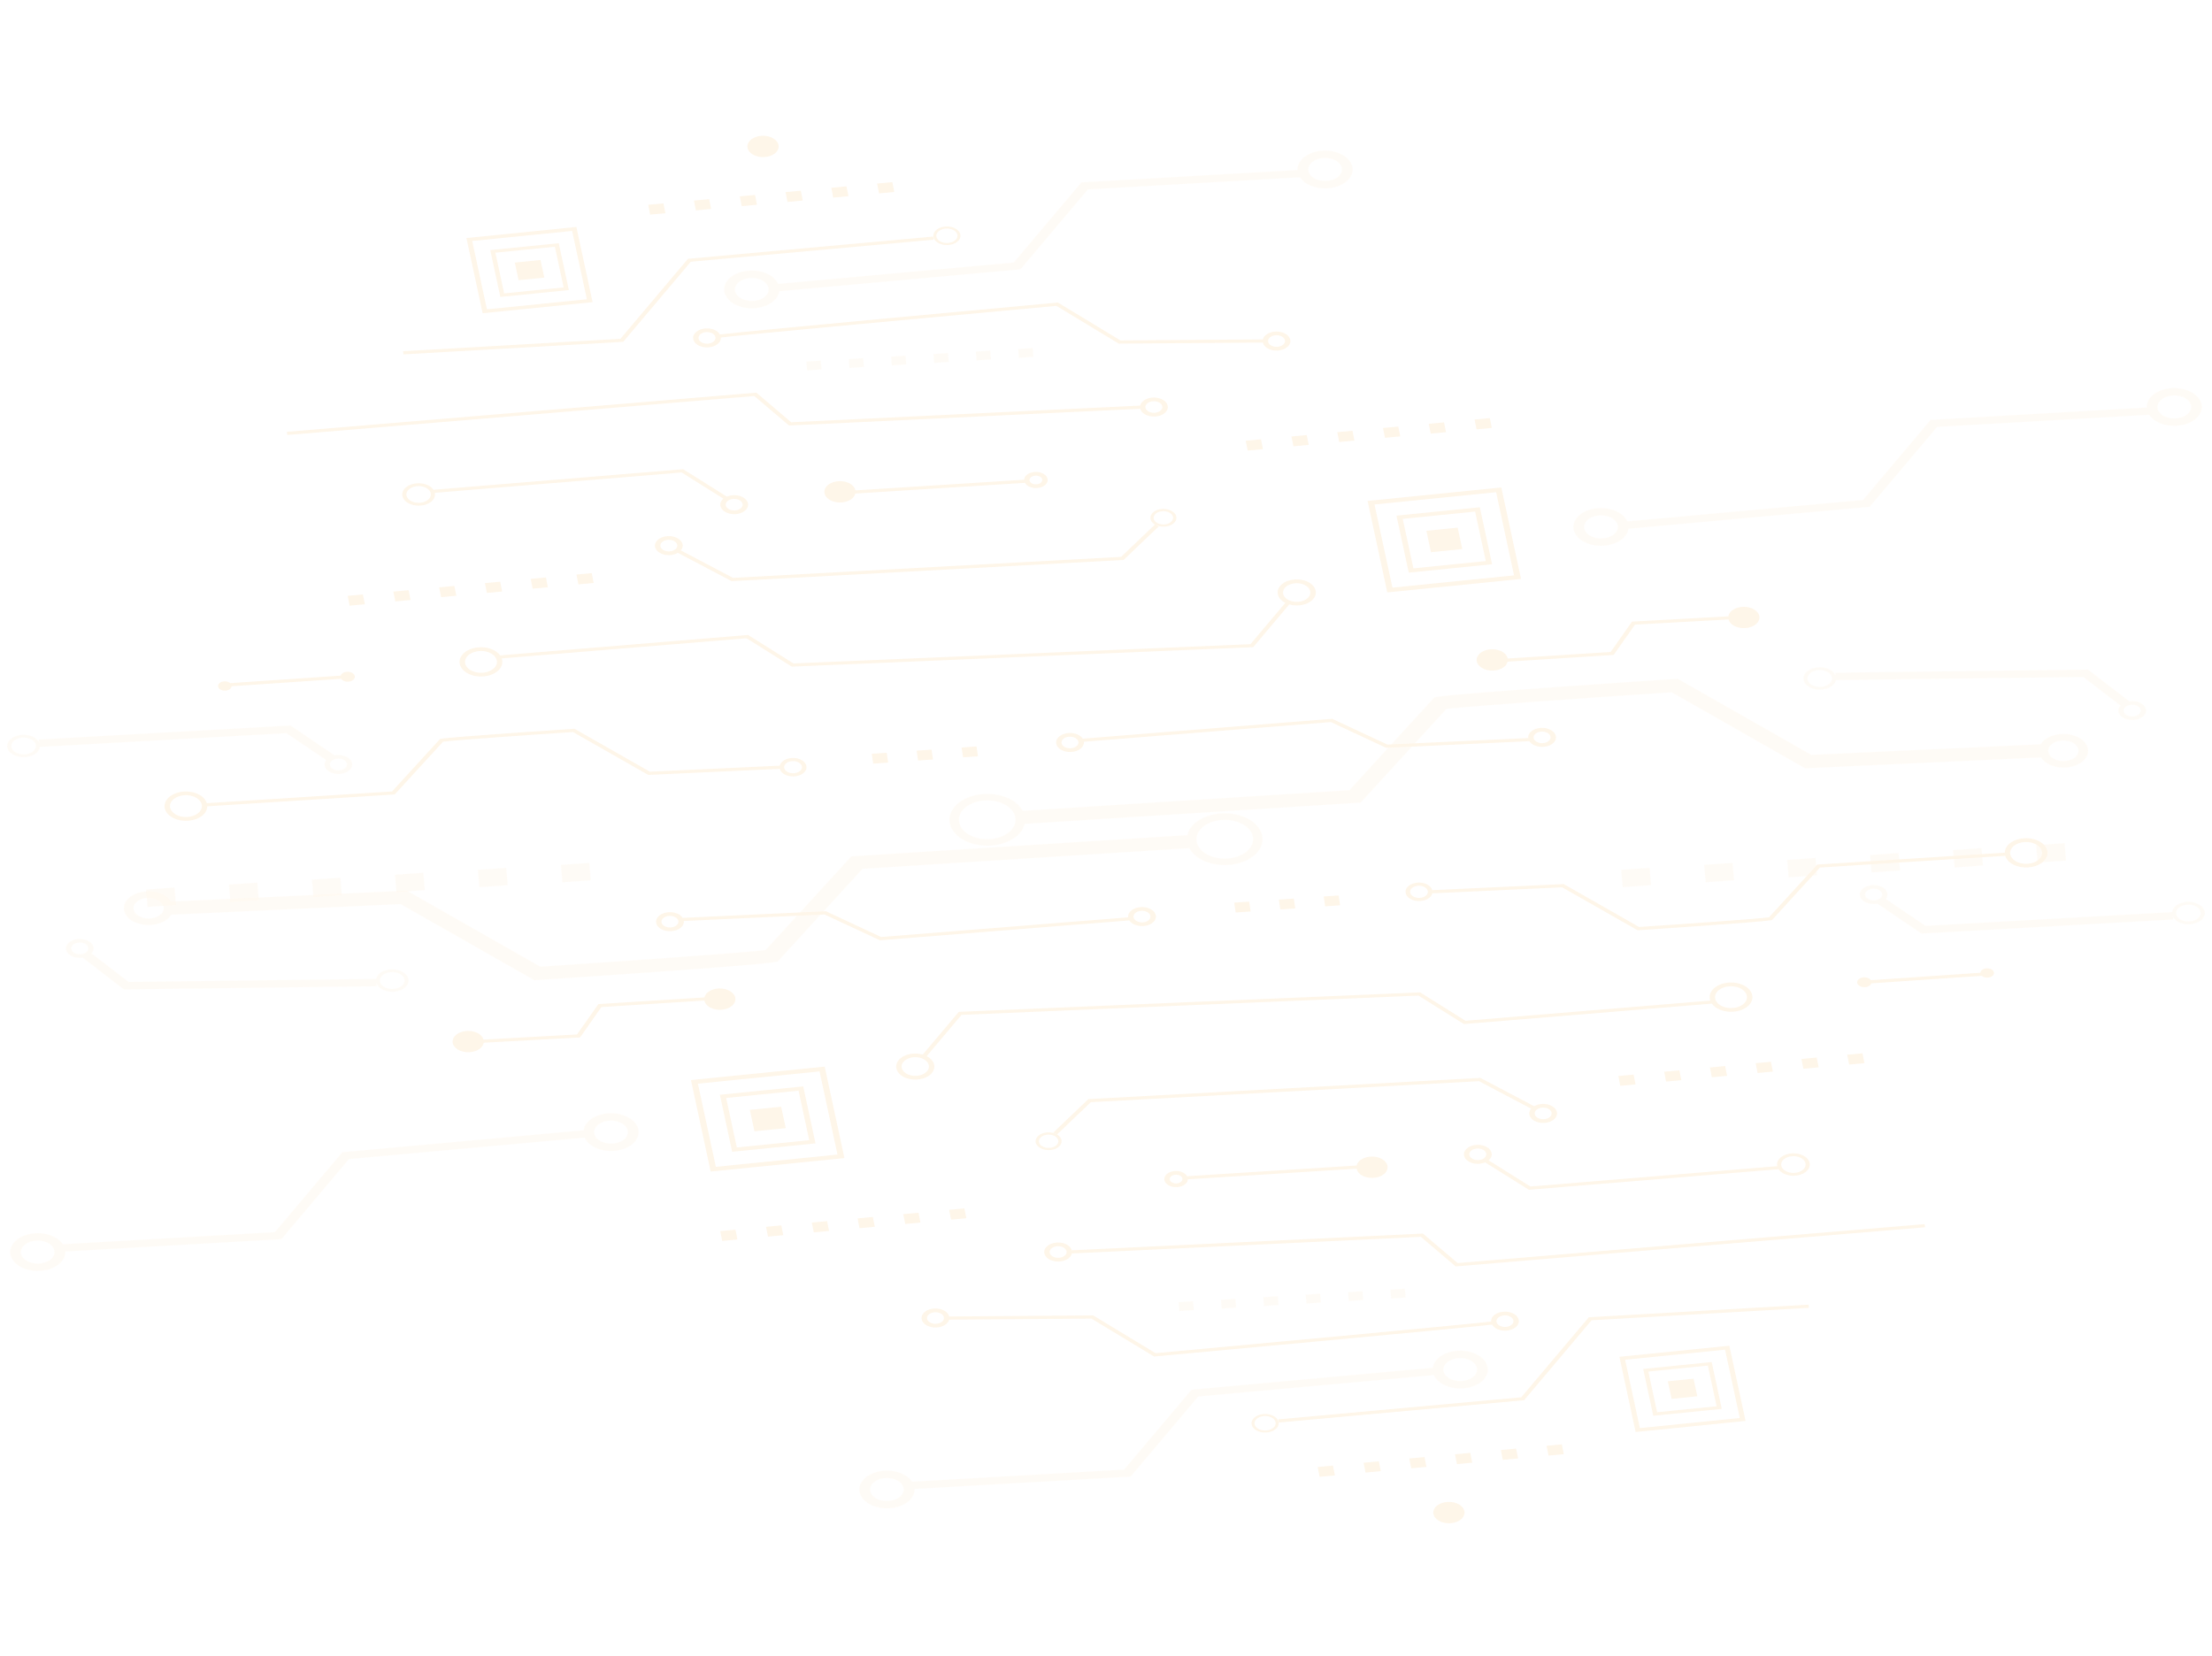 <svg width="549" height="411" viewBox="0 0 549 411" fill="none" xmlns="http://www.w3.org/2000/svg">
<g opacity="0.1">
<path d="M353.168 306.224L266.001 310.383C265.819 309.726 265.259 309.127 264.341 308.764C262.693 308.114 260.576 308.502 259.625 309.629C258.673 310.756 259.24 312.204 260.888 312.855C262.536 313.506 264.653 313.118 265.605 311.991C265.827 311.727 265.959 311.446 266.024 311.166L352.643 307.033L361.285 314.379L477.804 304.657L477.668 303.883L361.776 313.547L353.153 306.226L353.168 306.224ZM261.566 312.052C260.56 311.654 260.214 310.771 260.795 310.082C261.376 309.394 262.668 309.157 263.675 309.554C264.681 309.952 265.027 310.835 264.446 311.524C263.865 312.212 262.573 312.449 261.566 312.052Z" fill="#F99F1B"/>
<path d="M315.671 351.316C314.063 350.681 311.993 351.06 311.064 352.161C310.135 353.261 310.69 354.677 312.298 355.312C313.907 355.948 315.977 355.568 316.906 354.468C317.835 353.368 317.28 351.951 315.671 351.316ZM312.669 354.874C311.406 354.375 310.982 353.271 311.705 352.414C312.429 351.557 314.048 351.26 315.301 351.755C316.554 352.25 316.988 353.357 316.264 354.214C315.541 355.072 313.922 355.368 312.669 354.874Z" fill="#F99F1B"/>
<path d="M317.41 353.127L378.263 347.594L395.019 327.742L448.965 324.656L448.87 323.88L394.329 327.001L377.555 346.874L317.263 352.349L317.41 353.127Z" fill="#F99F1B"/>
<path d="M371.792 330.016C373.44 330.667 375.557 330.279 376.508 329.151C377.46 328.024 376.892 326.576 375.244 325.925C373.596 325.274 371.479 325.662 370.528 326.79C370.186 327.195 370.05 327.636 370.079 328.07C364.197 328.772 313.906 333.436 286.794 335.923L271.326 326.548L235.562 326.815C235.397 326.137 234.834 325.51 233.896 325.14C232.248 324.489 230.132 324.877 229.18 326.004C228.229 327.132 228.796 328.58 230.444 329.231C232.092 329.881 234.209 329.493 235.16 328.366C235.365 328.123 235.496 327.86 235.56 327.597L270.9 327.333L286.431 336.743L286.688 336.718C289.9 336.421 362.683 329.74 370.324 328.824C370.598 329.31 371.097 329.732 371.797 330.009L371.792 330.016ZM231.126 328.438C230.119 328.04 229.773 327.157 230.354 326.468C230.936 325.78 232.227 325.543 233.234 325.94C234.241 326.338 234.587 327.222 234.006 327.91C233.424 328.599 232.133 328.835 231.126 328.438ZM374.572 326.722C375.579 327.119 375.925 328.003 375.344 328.692C374.762 329.38 373.47 329.617 372.464 329.219C371.457 328.822 371.111 327.938 371.692 327.25C372.273 326.561 373.565 326.324 374.572 326.722Z" fill="#F99F1B"/>
<path d="M369.46 288.032C369.565 287.938 369.686 287.842 369.777 287.734C370.729 286.606 370.162 285.158 368.514 284.508C366.866 283.857 364.749 284.245 363.797 285.372C362.846 286.499 363.413 287.947 365.061 288.598C366.196 289.046 367.559 288.991 368.603 288.548L379.452 295.353L441.36 290.254L441.328 290.088C441.645 290.664 442.229 291.173 443.067 291.504C445.011 292.272 447.502 291.815 448.624 290.486C449.747 289.156 449.085 287.446 447.141 286.678C445.197 285.91 442.697 286.363 441.568 287.699C441.09 288.266 440.953 288.896 441.089 289.499L379.829 294.547L369.455 288.038L369.46 288.032ZM365.723 287.798C364.717 287.4 364.371 286.517 364.952 285.828C365.533 285.14 366.825 284.903 367.831 285.3C368.838 285.698 369.184 286.581 368.603 287.27C368.022 287.959 366.73 288.195 365.723 287.798ZM446.628 287.285C448.079 287.858 448.579 289.136 447.742 290.128C446.904 291.12 445.036 291.463 443.586 290.89C442.135 290.317 441.635 289.039 442.472 288.047C443.31 287.055 445.178 286.712 446.628 287.285Z" fill="#F99F1B"/>
<path d="M261.879 281.393C261.129 281.097 260.258 281.023 259.423 281.17C258.582 281.324 257.891 281.69 257.458 282.203C257.025 282.716 256.917 283.313 257.132 283.884C257.579 285.023 259.424 285.752 261.09 285.446C261.93 285.292 262.621 284.926 263.054 284.413C263.487 283.9 263.595 283.304 263.38 282.733C263.155 282.158 262.619 281.685 261.869 281.389L261.879 281.393ZM260.887 284.907C260.248 285.024 259.586 284.952 259.053 284.741C258.52 284.531 258.097 284.175 257.926 283.738C257.58 282.854 258.343 281.95 259.635 281.713C260.927 281.476 262.25 281.999 262.596 282.882C262.942 283.766 262.179 284.671 260.887 284.907Z" fill="#F99F1B"/>
<path d="M350.505 223.376C352.103 224.008 354.158 223.631 355.081 222.537C355.286 222.294 355.416 222.031 355.47 221.764L387.718 220.27L406.432 230.928L406.668 230.913C407.906 230.835 436.99 228.911 439.558 228.44L439.776 228.4L451.702 215.361L497.684 212.451C497.981 213.424 498.842 214.322 500.204 214.859C502.74 215.861 505.993 215.265 507.458 213.53C508.922 211.795 508.05 209.57 505.514 208.568C502.978 207.567 499.725 208.163 498.26 209.898C497.787 210.458 497.586 211.071 497.573 211.678L451.037 214.622L439.05 227.717C436.171 228.119 417.012 229.445 406.799 230.119L388.105 219.469L355.463 220.978C355.295 220.336 354.739 219.747 353.86 219.4C352.262 218.769 350.207 219.146 349.284 220.239C348.361 221.333 348.912 222.738 350.51 223.37L350.505 223.376ZM504.84 209.382C506.735 210.13 507.385 211.791 506.292 213.087C505.198 214.384 502.769 214.829 500.875 214.08C498.98 213.332 498.329 211.671 499.423 210.375C500.517 209.079 502.945 208.634 504.84 209.382ZM353.285 220.082C354.341 220.499 354.704 221.425 354.094 222.148C353.485 222.87 352.13 223.118 351.074 222.701C350.019 222.284 349.656 221.358 350.265 220.636C350.875 219.913 352.229 219.665 353.285 220.082Z" fill="#F99F1B"/>
<path d="M361.548 373.193C359.693 372.461 357.327 372.894 356.255 374.163C355.184 375.432 355.818 377.051 357.674 377.784C359.529 378.516 361.895 378.083 362.966 376.814C364.037 375.545 363.403 373.926 361.548 373.193Z" fill="#F99F1B"/>
<path d="M229.997 262.175L238.646 251.928L352.062 247.146L363.331 254.215L424.874 249.143C425.32 249.769 426.033 250.312 426.97 250.682C429.506 251.684 432.76 251.087 434.224 249.353C435.688 247.618 434.816 245.393 432.28 244.391C429.744 243.389 426.491 243.986 425.027 245.72C424.32 246.557 424.17 247.515 424.481 248.394L363.714 253.403L352.478 246.356L238.268 251.176L237.965 251.191L229.014 261.796C226.849 261.166 224.269 261.713 223.061 263.144C221.756 264.689 222.526 266.677 224.796 267.573C227.066 268.469 229.961 267.939 231.271 266.386C232.479 264.955 231.892 263.157 230.001 262.185L229.997 262.175ZM431.602 245.194C433.497 245.943 434.148 247.603 433.054 248.9C431.96 250.196 429.532 250.641 427.637 249.892C425.742 249.144 425.092 247.483 426.185 246.187C427.279 244.891 429.708 244.446 431.602 245.194ZM225.464 266.766C223.846 266.127 223.287 264.7 224.221 263.593C225.156 262.486 227.241 262.104 228.86 262.743C230.478 263.382 231.043 264.802 230.103 265.916C229.163 267.029 227.082 267.405 225.464 266.766Z" fill="#F99F1B"/>
<path d="M380.021 275.208C380.021 275.208 380.015 275.214 380.01 275.221C379.058 276.348 379.625 277.796 381.273 278.447C382.921 279.098 385.038 278.71 385.99 277.583C386.941 276.456 386.374 275.008 384.726 274.357C383.423 273.842 381.844 273.983 380.757 274.616L367.417 267.584L270.121 272.846L261.412 281.17L262.341 281.627L270.744 273.605L367.075 268.394L380.025 275.218L380.021 275.208ZM384.059 275.146C385.066 275.544 385.412 276.428 384.831 277.116C384.25 277.805 382.958 278.042 381.951 277.644C380.945 277.246 380.599 276.363 381.18 275.674C381.761 274.986 383.053 274.749 384.059 275.146Z" fill="#F99F1B"/>
<path d="M338.582 292.054C340.437 292.787 342.803 292.353 343.874 291.084C344.946 289.815 344.312 288.196 342.456 287.464C340.601 286.731 338.235 287.165 337.164 288.434C336.925 288.717 336.786 289.022 336.707 289.333L294.613 291.988C294.383 291.573 293.962 291.2 293.36 290.962C291.959 290.408 290.169 290.737 289.359 291.695C288.55 292.654 289.03 293.878 290.431 294.431C291.833 294.985 293.623 294.657 294.432 293.698C294.682 293.401 294.798 293.078 294.805 292.757L336.695 290.112C336.851 290.893 337.497 291.625 338.582 292.054ZM291.104 293.635C290.344 293.335 290.085 292.675 290.524 292.155C290.963 291.635 291.928 291.458 292.688 291.758C293.447 292.059 293.706 292.719 293.267 293.238C292.829 293.758 291.864 293.935 291.104 293.635Z" fill="#F99F1B"/>
<path d="M464.337 243.336C464.188 243.106 463.945 242.911 463.61 242.779C462.751 242.44 461.661 242.639 461.166 243.227C460.67 243.814 460.962 244.559 461.821 244.898C462.679 245.237 463.769 245.038 464.264 244.45C464.355 244.342 464.411 244.229 464.447 244.109L491.862 242.245C491.99 242.359 492.155 242.46 492.352 242.538C493.161 242.857 494.189 242.669 494.656 242.115C495.123 241.562 494.848 240.859 494.038 240.539C493.229 240.22 492.202 240.408 491.735 240.962C491.598 241.124 491.526 241.302 491.521 241.48L464.332 243.325L464.337 243.336Z" fill="#F99F1B"/>
<path d="M114.268 260.854C116.123 261.587 118.489 261.153 119.56 259.884C119.839 259.554 119.993 259.2 120.054 258.847L143.965 257.534L149.261 249.996L174.822 248.381C174.978 249.162 175.623 249.894 176.708 250.323C178.564 251.056 180.93 250.622 182.001 249.353C183.072 248.084 182.438 246.465 180.583 245.733C178.727 245 176.362 245.434 175.29 246.703C175.051 246.986 174.912 247.291 174.834 247.602L148.514 249.26L143.217 256.798L119.994 258.076C119.793 257.348 119.163 256.676 118.146 256.275C116.291 255.542 113.925 255.976 112.854 257.245C111.783 258.514 112.417 260.132 114.272 260.865L114.268 260.854Z" fill="#F99F1B"/>
<path d="M462.251 261.482L458.469 261.834L458.952 264.267L462.735 263.915L462.251 261.482Z" fill="#F99F1B"/>
<path d="M450.891 262.524L447.108 262.875L447.592 265.308L451.374 264.956L450.891 262.524Z" fill="#F99F1B"/>
<path d="M439.525 263.581L435.743 263.933L436.226 266.366L440.009 266.014L439.525 263.581Z" fill="#F99F1B"/>
<path d="M428.17 264.639L424.387 264.99L424.871 267.423L428.653 267.072L428.17 264.639Z" fill="#F99F1B"/>
<path d="M416.814 265.704L413.032 266.056L413.515 268.489L417.298 268.137L416.814 265.704Z" fill="#F99F1B"/>
<path d="M405.449 266.762L401.666 267.114L402.149 269.547L405.932 269.195L405.449 266.762Z" fill="#F99F1B"/>
<path d="M239.354 299.982L235.572 300.333L236.055 302.766L239.838 302.414L239.354 299.982Z" fill="#F99F1B"/>
<path d="M227.969 301.055L224.186 301.407L224.67 303.84L228.452 303.488L227.969 301.055Z" fill="#F99F1B"/>
<path d="M216.633 302.105L212.851 302.457L213.334 304.89L217.117 304.538L216.633 302.105Z" fill="#F99F1B"/>
<path d="M205.278 303.139L201.495 303.49L201.979 305.923L205.761 305.571L205.278 303.139Z" fill="#F99F1B"/>
<path d="M193.912 304.196L190.13 304.548L190.613 306.981L194.396 306.629L193.912 304.196Z" fill="#F99F1B"/>
<path d="M182.537 305.262L178.754 305.614L179.238 308.046L183.02 307.695L182.537 305.262Z" fill="#F99F1B"/>
<path d="M387.629 358.553L383.847 358.904L384.33 361.337L388.113 360.986L387.629 358.553Z" fill="#F99F1B"/>
<path d="M376.284 359.61L372.501 359.962L372.985 362.395L376.767 362.043L376.284 359.61Z" fill="#F99F1B"/>
<path d="M364.908 360.668L361.126 361.02L361.609 363.452L365.392 363.101L364.908 360.668Z" fill="#F99F1B"/>
<path d="M353.553 361.709L349.77 362.061L350.254 364.494L354.036 364.142L353.553 361.709Z" fill="#F99F1B"/>
<path d="M342.212 362.767L338.43 363.119L338.913 365.552L342.696 365.2L342.212 362.767Z" fill="#F99F1B"/>
<path d="M330.826 363.825L327.044 364.176L327.527 366.609L331.31 366.257L330.826 363.825Z" fill="#F99F1B"/>
<path d="M204.684 264.779L171.493 268.123L176.383 290.827L209.574 287.482L204.684 264.779ZM173.217 269.011L203.406 265.966L207.858 286.616L177.669 289.661L173.217 269.011Z" fill="#F99F1B"/>
<path d="M199.353 269.689L178.673 271.774L181.72 285.919L202.4 283.835L199.353 269.689ZM180.227 272.567L198.193 270.752L200.846 283.041L182.88 284.856L180.227 272.567Z" fill="#F99F1B"/>
<path d="M193.874 274.735L186.107 275.519L187.252 280.832L195.019 280.048L193.874 274.735Z" fill="#F99F1B"/>
<path d="M401.927 336.824L405.951 355.486L433.234 352.734L429.21 334.071L401.927 336.824ZM406.996 354.513L403.344 337.545L428.15 335.047L431.802 352.015L406.996 354.513Z" fill="#F99F1B"/>
<path d="M407.829 339.831L410.332 351.458L427.329 349.746L424.826 338.119L407.829 339.831ZM411.282 350.582L409.11 340.481L423.877 338.995L426.048 349.096L411.282 350.582Z" fill="#F99F1B"/>
<path d="M420.321 342.252L413.941 342.896L414.882 347.26L421.262 346.616L420.321 342.252Z" fill="#F99F1B"/>
<path d="M332.238 222.291L328.531 222.549L328.893 224.991L332.6 224.734L332.238 222.291Z" fill="#F99F1B"/>
<path d="M321.113 223.068L317.406 223.326L317.769 225.769L321.476 225.511L321.113 223.068Z" fill="#F99F1B"/>
<path d="M310.029 223.821L306.322 224.079L306.685 226.522L310.392 226.264L310.029 223.821Z" fill="#F99F1B"/>
<path d="M164.55 230.848C166.198 231.499 168.315 231.111 169.267 229.983C169.626 229.558 169.774 229.086 169.712 228.629L204.656 227.012L218.383 233.414L280.282 228.483C280.564 228.927 281.051 229.318 281.712 229.579C283.36 230.229 285.477 229.841 286.428 228.714C287.38 227.587 286.813 226.139 285.165 225.488C283.517 224.837 281.4 225.225 280.448 226.352C280.083 226.784 279.945 227.261 280.001 227.724L218.684 232.606L204.976 226.212L169.428 227.86C169.145 227.415 168.664 227.018 168.003 226.757C166.355 226.106 164.238 226.494 163.287 227.622C162.335 228.749 162.902 230.197 164.55 230.848ZM284.487 226.291C285.493 226.689 285.839 227.573 285.258 228.261C284.677 228.95 283.385 229.186 282.378 228.789C281.372 228.391 281.026 227.508 281.607 226.819C282.188 226.131 283.48 225.894 284.487 226.291ZM167.331 227.554C168.337 227.951 168.684 228.835 168.102 229.524C167.521 230.212 166.229 230.449 165.223 230.051C164.216 229.654 163.87 228.77 164.451 228.082C165.032 227.393 166.324 227.156 167.331 227.554Z" fill="#F99F1B"/>
<g style="mix-blend-mode:overlay" opacity="0.38">
<path d="M365.847 335.918C362.571 334.624 358.368 335.394 356.476 337.635C355.969 338.236 355.688 338.881 355.601 339.531L295.73 344.975L278.985 364.814L226.368 367.821C225.796 366.956 224.851 366.205 223.568 365.699C220.292 364.405 216.089 365.175 214.197 367.416C212.306 369.657 213.432 372.532 216.708 373.826C219.985 375.12 224.187 374.349 226.079 372.108C226.74 371.325 227.029 370.468 226.985 369.631L280.613 366.564L297.398 346.678L355.868 341.364C356.364 342.46 357.422 343.436 358.991 344.056C362.268 345.35 366.47 344.579 368.362 342.338C370.254 340.097 369.127 337.222 365.851 335.929L365.847 335.918ZM218.037 372.236C216.044 371.448 215.36 369.702 216.511 368.339C217.662 366.975 220.215 366.507 222.208 367.294C224.201 368.082 224.885 369.828 223.734 371.191C222.584 372.555 220.031 373.023 218.037 372.236ZM360.326 342.459C358.333 341.672 357.649 339.925 358.8 338.562C359.951 337.198 362.503 336.73 364.497 337.518C366.49 338.305 367.174 340.051 366.023 341.415C364.872 342.778 362.32 343.246 360.326 342.459Z" fill="#F99F1B"/>
</g>
<g style="mix-blend-mode:overlay" opacity="0.38">
<path d="M155.079 276.971C151.803 275.677 147.6 276.447 145.708 278.688C145.201 279.289 144.92 279.934 144.833 280.583L84.962 286.028L68.217 305.866L15.6 308.874C15.028 308.009 14.083 307.258 12.8 306.751C9.524 305.457 5.321 306.228 3.43 308.469C1.538 310.71 2.664 313.585 5.94 314.879C9.217 316.172 13.419 315.402 15.311 313.161C15.972 312.378 16.262 311.52 16.218 310.684L69.845 307.616L86.63 287.73L145.101 282.417C145.597 283.513 146.654 284.489 148.223 285.109C151.5 286.402 155.703 285.632 157.594 283.391C159.486 281.15 158.359 278.275 155.083 276.981L155.079 276.971ZM7.269 313.288C5.276 312.501 4.592 310.755 5.743 309.391C6.894 308.028 9.447 307.56 11.44 308.347C13.433 309.134 14.117 310.881 12.966 312.244C11.816 313.608 9.263 314.076 7.269 313.288ZM149.558 283.512C147.565 282.724 146.881 280.978 148.032 279.615C149.183 278.251 151.735 277.783 153.729 278.57C155.722 279.358 156.406 281.104 155.255 282.467C154.104 283.831 151.552 284.299 149.558 283.512Z" fill="#F99F1B"/>
</g>
<g style="mix-blend-mode:overlay" opacity="0.38">
<path d="M16.395 235.817C16.54 236.441 17.038 236.989 17.782 237.355C18.609 237.762 19.605 237.877 20.52 237.743L30.744 245.615L93.446 244.844L93.431 244.145C93.678 244.756 94.198 245.294 94.956 245.674C95.836 246.112 96.914 246.285 97.986 246.169C99.058 246.052 100.002 245.651 100.642 245.049C101.282 244.446 101.535 243.709 101.365 242.976C101.194 242.243 100.608 241.597 99.727 241.159C99.614 241.106 99.492 241.048 99.373 241.002C98.564 240.682 97.625 240.563 96.697 240.665C95.625 240.781 94.681 241.183 94.041 241.785C93.652 242.153 93.431 242.57 93.327 243.006L31.937 243.764L22.732 236.682C23.666 235.637 23.301 234.26 21.823 233.533C21.721 233.483 21.628 233.437 21.529 233.399C20.848 233.13 20.05 233.03 19.257 233.113C18.344 233.212 17.544 233.553 17.009 234.061C16.468 234.577 16.251 235.193 16.395 235.817ZM94.884 242.19C95.357 241.738 96.067 241.442 96.867 241.353C97.666 241.263 98.476 241.394 99.137 241.718C99.798 242.042 100.23 242.528 100.36 243.074C100.491 243.621 100.3 244.175 99.826 244.627C99.352 245.079 98.642 245.375 97.843 245.464C97.147 245.541 96.445 245.452 95.844 245.215C95.755 245.18 95.666 245.145 95.573 245.099C94.912 244.775 94.48 244.289 94.349 243.743C94.219 243.196 94.41 242.642 94.884 242.19ZM18.095 234.598C18.424 234.287 18.911 234.084 19.468 234.016C20.02 233.955 20.589 234.044 21.044 234.269C21.984 234.73 22.206 235.637 21.516 236.282C20.876 236.885 19.682 237.052 18.754 236.686C18.695 236.662 18.626 236.635 18.567 236.612C18.112 236.387 17.814 236.054 17.715 235.672C17.626 235.295 17.751 234.913 18.085 234.595L18.095 234.598Z" fill="#F99F1B"/>
</g>
<g style="mix-blend-mode:overlay" opacity="0.38">
<path d="M461.647 222.59C461.853 223.202 462.394 223.731 463.176 224.067C464.037 224.434 465.042 224.507 465.95 224.334L476.888 231.75L539.395 228.265L539.313 227.566C539.613 228.162 540.175 228.681 540.977 229.025C541.892 229.422 542.983 229.547 544.054 229.385C545.116 229.219 546.022 228.785 546.598 228.148C547.179 227.523 547.367 226.769 547.125 226.043C546.882 225.318 546.247 224.698 545.317 224.303C545.199 224.257 545.071 224.206 544.952 224.159C544.114 223.873 543.167 223.796 542.245 223.936C541.184 224.102 540.278 224.537 539.702 225.173C539.352 225.557 539.161 225.985 539.107 226.423L477.908 229.84L468.064 223.171C468.899 222.088 468.411 220.734 466.866 220.07C466.757 220.027 466.659 219.988 466.56 219.949C465.856 219.707 465.055 219.643 464.269 219.764C463.373 219.905 462.6 220.275 462.109 220.81C461.618 221.345 461.456 221.974 461.657 222.594L461.647 222.59ZM540.562 225.557C540.996 225.09 541.668 224.761 542.46 224.633C543.247 224.512 544.06 224.608 544.759 224.902C545.443 225.199 545.923 225.659 546.11 226.201C546.288 226.739 546.157 227.299 545.717 227.773C545.283 228.241 544.611 228.57 543.819 228.698C543.135 228.806 542.421 228.749 541.796 228.538C541.707 228.503 541.618 228.468 541.519 228.429C540.836 228.132 540.356 227.672 540.168 227.13C539.991 226.592 540.122 226.032 540.562 225.557ZM463.235 221.3C463.534 220.977 464.004 220.748 464.552 220.659C465.101 220.57 465.672 220.642 466.144 220.847C467.128 221.271 467.427 222.164 466.807 222.836C466.22 223.469 465.037 223.686 464.085 223.364C464.026 223.34 463.957 223.313 463.898 223.29C463.426 223.085 463.091 222.764 462.961 222.389C462.831 222.013 462.931 221.63 463.235 221.3Z" fill="#F99F1B"/>
</g>
<g style="mix-blend-mode:overlay" opacity="0.38">
<path d="M33.828 229.078C36.749 230.232 40.501 229.544 42.187 227.546C42.318 227.391 42.398 227.234 42.494 227.073L99.428 224.438L132.616 243.342L133.608 243.274C139.112 242.91 187.555 239.703 192.116 238.867L193.019 238.701L214.081 215.68L295.171 210.552C295.905 211.913 297.269 213.118 299.243 213.897C303.733 215.67 309.502 214.619 312.1 211.54C314.698 208.462 313.145 204.519 308.655 202.746C304.165 200.973 298.39 202.031 295.798 205.102C295.205 205.804 294.854 206.548 294.685 207.309L211.284 212.587L189.997 235.843C183.931 236.561 154.313 238.635 134.107 239.97L100.981 221.101L42.449 223.807C41.942 223.004 41.09 222.298 39.906 221.83C36.985 220.677 33.234 221.364 31.547 223.362C29.861 225.361 30.866 227.927 33.787 229.08L33.828 229.078ZM307.494 204.168C310.849 205.493 311.994 208.439 310.057 210.734C308.12 213.029 303.818 213.823 300.463 212.498C297.108 211.173 295.962 208.227 297.9 205.932C299.837 203.637 304.138 202.843 307.494 204.168ZM38.757 223.239C40.543 223.945 41.156 225.51 40.124 226.732C39.093 227.954 36.805 228.373 35.019 227.668C33.233 226.962 32.62 225.397 33.651 224.175C34.682 222.953 36.97 222.534 38.757 223.239Z" fill="#F99F1B"/>
</g>
<g style="mix-blend-mode:overlay" opacity="0.38">
<path d="M348.68 319.901L345.074 320.155L345.261 322.361L348.868 322.106L348.68 319.901Z" fill="#F99F1B"/>
<path d="M338.163 320.517L334.557 320.772L334.745 322.978L338.351 322.723L338.163 320.517Z" fill="#F99F1B"/>
<path d="M327.657 321.143L324.05 321.397L324.238 323.603L327.844 323.348L327.657 321.143Z" fill="#F99F1B"/>
<path d="M317.14 321.759L313.534 322.014L313.721 324.22L317.327 323.965L317.14 321.759Z" fill="#F99F1B"/>
<path d="M306.623 322.409L303.017 322.663L303.204 324.869L306.81 324.614L306.623 322.409Z" fill="#F99F1B"/>
<path d="M296.116 323.009L292.51 323.264L292.697 325.47L296.304 325.215L296.116 323.009Z" fill="#F99F1B"/>
</g>
<g style="mix-blend-mode:overlay" opacity="0.38">
<path d="M512.412 209.299L505.351 209.797L505.718 214.125L512.779 213.627L512.412 209.299Z" fill="#F99F1B"/>
<path d="M491.8 210.533L484.739 211.031L485.107 215.359L492.168 214.86L491.8 210.533Z" fill="#F99F1B"/>
<path d="M471.203 211.751L464.142 212.249L464.51 216.577L471.571 216.078L471.203 211.751Z" fill="#F99F1B"/>
<path d="M450.612 212.968L443.551 213.467L443.918 217.795L450.979 217.296L450.612 212.968Z" fill="#F99F1B"/>
<path d="M430.015 214.194L422.954 214.693L423.322 219.02L430.383 218.522L430.015 214.194Z" fill="#F99F1B"/>
<path d="M409.424 215.42L402.362 215.919L402.73 220.246L409.791 219.748L409.424 215.42Z" fill="#F99F1B"/>
</g>
<path d="M195.837 105.631L283.004 101.472C283.187 102.129 283.747 102.728 284.664 103.091C286.312 103.741 288.429 103.353 289.381 102.226C290.332 101.099 289.765 99.651 288.117 99C286.469 98.349 284.352 98.737 283.401 99.864C283.178 100.128 283.047 100.409 282.981 100.689L196.362 104.822L187.721 97.476L71.186 107.201L71.322 107.975L187.214 98.311L195.837 105.631ZM287.435 99.793C288.441 100.19 288.788 101.074 288.206 101.762C287.625 102.451 286.333 102.688 285.327 102.29C284.32 101.893 283.974 101.009 284.555 100.32C285.136 99.632 286.428 99.395 287.435 99.793Z" fill="#F99F1B"/>
<path d="M233.327 60.527C234.936 61.162 237.006 60.783 237.935 59.683C238.863 58.582 238.308 57.166 236.7 56.531C235.091 55.896 233.021 56.275 232.093 57.376C231.164 58.476 231.719 59.892 233.327 60.527ZM236.33 56.97C237.593 57.469 238.017 58.572 237.293 59.429C236.57 60.287 234.951 60.583 233.697 60.088C232.444 59.593 232.01 58.486 232.734 57.629C233.458 56.772 235.076 56.475 236.33 56.97Z" fill="#F99F1B"/>
<path d="M231.594 58.725L170.746 64.252L153.99 84.104L100.044 87.19L100.139 87.966L154.675 84.851L171.454 64.972L231.736 59.492L231.594 58.725Z" fill="#F99F1B"/>
<path d="M177.199 81.835C175.551 81.184 173.434 81.572 172.483 82.699C171.531 83.826 172.099 85.275 173.747 85.925C175.395 86.576 177.511 86.188 178.463 85.061C178.805 84.656 178.941 84.215 178.912 83.78C184.794 83.079 235.085 78.415 262.197 75.927L277.665 85.303L313.429 85.036C313.594 85.713 314.157 86.34 315.094 86.711C316.742 87.362 318.859 86.974 319.811 85.846C320.762 84.719 320.195 83.271 318.547 82.62C316.899 81.969 314.782 82.357 313.831 83.484C313.625 83.728 313.495 83.991 313.431 84.254L278.091 84.517L262.56 75.108L262.302 75.132C259.091 75.43 186.308 82.111 178.667 83.026C178.393 82.54 177.894 82.118 177.193 81.841L177.199 81.835ZM317.88 83.41C318.887 83.807 319.233 84.691 318.652 85.38C318.071 86.068 316.779 86.305 315.772 85.907C314.766 85.51 314.42 84.626 315.001 83.938C315.582 83.249 316.874 83.012 317.88 83.41ZM174.419 85.129C173.412 84.731 173.066 83.848 173.647 83.159C174.228 82.471 175.52 82.234 176.527 82.631C177.533 83.029 177.88 83.912 177.298 84.601C176.717 85.29 175.425 85.526 174.419 85.129Z" fill="#F99F1B"/>
<path d="M179.546 123.803C179.441 123.896 179.32 123.993 179.229 124.101C178.277 125.228 178.845 126.676 180.493 127.327C182.141 127.978 184.258 127.59 185.209 126.462C186.161 125.335 185.593 123.887 183.945 123.236C182.81 122.788 181.448 122.844 180.403 123.286L169.555 116.482L107.647 121.581L107.678 121.746C107.361 121.171 106.778 120.662 105.939 120.33C103.995 119.562 101.504 120.019 100.382 121.349C99.26 122.679 99.921 124.389 101.865 125.157C103.809 125.924 106.31 125.472 107.438 124.135C107.916 123.568 108.053 122.938 107.917 122.336L169.178 117.287L179.552 123.796L179.546 123.803ZM183.273 124.033C184.28 124.43 184.626 125.314 184.045 126.002C183.463 126.691 182.172 126.928 181.165 126.53C180.158 126.133 179.812 125.249 180.393 124.56C180.975 123.872 182.266 123.635 183.273 124.033ZM102.378 124.549C100.927 123.976 100.427 122.699 101.264 121.706C102.102 120.714 103.97 120.372 105.42 120.945C106.871 121.517 107.372 122.795 106.534 123.787C105.697 124.78 103.829 125.122 102.378 124.549Z" fill="#F99F1B"/>
<path d="M287.125 130.453C287.875 130.749 288.747 130.823 289.582 130.676C290.422 130.522 291.113 130.155 291.546 129.642C291.979 129.129 292.088 128.533 291.872 127.962C291.426 126.823 289.581 126.094 287.915 126.399C287.075 126.553 286.384 126.92 285.951 127.433C285.518 127.946 285.409 128.542 285.625 129.113C285.85 129.688 286.385 130.16 287.135 130.457L287.125 130.453ZM288.112 126.945C288.75 126.828 289.413 126.901 289.946 127.111C290.479 127.322 290.902 127.678 291.073 128.114C291.419 128.998 290.655 129.903 289.363 130.139C288.072 130.376 286.749 129.854 286.403 128.97C286.057 128.087 286.82 127.182 288.112 126.945Z" fill="#F99F1B"/>
<path d="M198.502 188.462C196.904 187.831 194.849 188.208 193.926 189.301C193.721 189.544 193.591 189.808 193.537 190.074L161.289 191.568L142.575 180.91L142.339 180.925C141.102 181.004 112.017 182.928 109.449 183.399L109.231 183.439L97.305 196.477L51.323 199.387C51.026 198.415 50.165 197.517 48.803 196.979C46.267 195.977 43.014 196.574 41.55 198.309C40.085 200.043 40.957 202.269 43.493 203.27C46.029 204.272 49.283 203.676 50.747 201.941C51.22 201.38 51.422 200.767 51.434 200.16L97.97 197.217L109.957 184.121C112.836 183.719 131.995 182.393 142.208 181.72L160.903 192.37L193.544 190.86C193.713 191.503 194.268 192.091 195.147 192.438C196.745 193.069 198.8 192.693 199.723 191.599C200.646 190.506 200.095 189.1 198.497 188.469L198.502 188.462ZM44.167 202.456C42.272 201.708 41.622 200.047 42.716 198.751C43.81 197.455 46.238 197.01 48.133 197.758C50.027 198.506 50.678 200.167 49.584 201.463C48.49 202.759 46.062 203.205 44.167 202.456ZM195.722 191.756C194.666 191.339 194.303 190.413 194.913 189.691C195.523 188.968 196.877 188.72 197.933 189.137C198.989 189.554 199.352 190.481 198.742 191.203C198.132 191.925 196.778 192.173 195.722 191.756Z" fill="#F99F1B"/>
<path d="M187.441 38.65C189.296 39.382 191.662 38.949 192.733 37.679C193.804 36.41 193.171 34.792 191.315 34.059C189.46 33.327 187.094 33.76 186.023 35.029C184.952 36.298 185.586 37.917 187.441 38.65Z" fill="#F99F1B"/>
<path d="M319 149.668L310.351 159.915L196.935 164.697L185.665 157.628L124.122 162.7C123.677 162.074 122.964 161.531 122.026 161.161C119.49 160.159 116.237 160.756 114.773 162.49C113.308 164.225 114.18 166.451 116.716 167.452C119.252 168.454 122.506 167.857 123.97 166.123C124.676 165.286 124.827 164.328 124.516 163.449L185.283 158.44L196.518 165.487L310.729 160.667L311.032 160.652L319.982 150.047C322.148 150.678 324.728 150.13 325.936 148.699C327.24 147.154 326.47 145.167 324.201 144.27C321.931 143.374 319.036 143.904 317.725 145.457C316.517 146.888 317.105 148.686 318.995 149.658L319 149.668ZM117.398 166.659C115.504 165.911 114.853 164.25 115.947 162.954C117.041 161.658 119.469 161.213 121.364 161.961C123.259 162.71 123.909 164.371 122.815 165.667C121.721 166.963 119.293 167.408 117.398 166.659ZM323.527 145.084C325.145 145.723 325.704 147.15 324.77 148.257C323.835 149.364 321.75 149.746 320.131 149.107C318.513 148.468 317.948 147.048 318.888 145.934C319.828 144.82 321.908 144.445 323.527 145.084Z" fill="#F99F1B"/>
<path d="M168.974 136.639C168.974 136.639 168.98 136.632 168.986 136.625C169.937 135.498 169.37 134.05 167.722 133.399C166.074 132.748 163.957 133.136 163.006 134.263C162.054 135.391 162.621 136.839 164.269 137.49C165.572 138.004 167.152 137.863 168.238 137.23L181.579 144.262L278.874 139L287.584 130.676L286.654 130.219L278.252 138.241L181.92 143.452L168.97 136.628L168.974 136.639ZM164.942 136.693C163.935 136.295 163.589 135.412 164.17 134.723C164.751 134.035 166.043 133.798 167.05 134.195C168.056 134.593 168.402 135.477 167.821 136.165C167.24 136.854 165.948 137.091 164.942 136.693Z" fill="#F99F1B"/>
<path d="M210.413 119.797C208.557 119.064 206.192 119.498 205.12 120.767C204.049 122.036 204.683 123.654 206.538 124.387C208.394 125.119 210.76 124.686 211.831 123.417C212.07 123.133 212.209 122.828 212.288 122.517L254.382 119.863C254.611 120.277 255.033 120.651 255.635 120.889C257.036 121.442 258.826 121.114 259.635 120.155C260.444 119.197 259.965 117.972 258.563 117.419C257.162 116.866 255.372 117.194 254.563 118.152C254.312 118.449 254.197 118.773 254.189 119.094L212.3 121.739C212.144 120.957 211.498 120.225 210.413 119.797ZM257.891 118.216C258.651 118.516 258.91 119.176 258.471 119.696C258.032 120.215 257.067 120.392 256.307 120.092C255.547 119.792 255.289 119.132 255.728 118.612C256.166 118.092 257.131 117.915 257.891 118.216Z" fill="#F99F1B"/>
<path d="M84.663 168.497C84.812 168.726 85.055 168.921 85.391 169.054C86.249 169.393 87.339 169.193 87.834 168.606C88.33 168.019 88.038 167.273 87.18 166.934C86.321 166.595 85.231 166.795 84.736 167.382C84.645 167.49 84.589 167.603 84.553 167.724L57.138 169.588C57.01 169.474 56.845 169.373 56.648 169.295C55.839 168.975 54.812 169.164 54.344 169.717C53.877 170.271 54.152 170.974 54.962 171.293C55.771 171.613 56.798 171.424 57.265 170.871C57.402 170.709 57.474 170.53 57.479 170.352L84.668 168.507L84.663 168.497Z" fill="#F99F1B"/>
<path d="M434.743 150.996C432.888 150.264 430.522 150.697 429.451 151.966C429.171 152.297 429.018 152.651 428.956 153.004L405.046 154.317L399.749 161.855L374.189 163.47C374.033 162.688 373.388 161.957 372.302 161.528C370.447 160.795 368.081 161.229 367.01 162.498C365.939 163.767 366.573 165.385 368.428 166.118C370.283 166.851 372.649 166.417 373.72 165.148C373.96 164.864 374.099 164.559 374.177 164.248L400.496 162.591L405.793 155.053L429.016 153.775C429.218 154.503 429.848 155.174 430.864 155.576C432.72 156.309 435.086 155.875 436.157 154.606C437.228 153.337 436.594 151.718 434.739 150.986L434.743 150.996Z" fill="#F99F1B"/>
<path d="M90.07 147.569L86.288 147.921L86.771 150.354L90.554 150.002L90.07 147.569Z" fill="#F99F1B"/>
<path d="M101.411 146.512L97.628 146.863L98.112 149.296L101.894 148.944L101.411 146.512Z" fill="#F99F1B"/>
<path d="M112.776 145.454L108.994 145.806L109.477 148.239L113.26 147.887L112.776 145.454Z" fill="#F99F1B"/>
<path d="M124.137 144.404L120.354 144.756L120.838 147.189L124.62 146.837L124.137 144.404Z" fill="#F99F1B"/>
<path d="M135.492 143.347L131.71 143.698L132.193 146.131L135.976 145.78L135.492 143.347Z" fill="#F99F1B"/>
<path d="M146.858 142.281L143.075 142.633L143.559 145.066L147.341 144.714L146.858 142.281Z" fill="#F99F1B"/>
<path d="M312.962 109.062L309.179 109.413L309.663 111.846L313.445 111.495L312.962 109.062Z" fill="#F99F1B"/>
<path d="M324.317 108.004L320.535 108.356L321.018 110.789L324.801 110.437L324.317 108.004Z" fill="#F99F1B"/>
<path d="M335.678 106.938L331.896 107.29L332.379 109.723L336.161 109.371L335.678 106.938Z" fill="#F99F1B"/>
<path d="M347.044 105.897L343.261 106.248L343.745 108.681L347.527 108.33L347.044 105.897Z" fill="#F99F1B"/>
<path d="M358.394 104.855L354.612 105.207L355.095 107.64L358.878 107.288L358.394 104.855Z" fill="#F99F1B"/>
<path d="M369.76 103.798L365.977 104.149L366.461 106.582L370.243 106.23L369.76 103.798Z" fill="#F99F1B"/>
<path d="M164.667 50.491L160.885 50.843L161.368 53.275L165.15 52.924L164.667 50.491Z" fill="#F99F1B"/>
<path d="M176.013 49.441L172.23 49.793L172.713 52.226L176.496 51.874L176.013 49.441Z" fill="#F99F1B"/>
<path d="M187.388 48.392L183.606 48.743L184.089 51.176L187.872 50.824L187.388 48.392Z" fill="#F99F1B"/>
<path d="M198.749 47.342L194.966 47.694L195.45 50.127L199.232 49.775L198.749 47.342Z" fill="#F99F1B"/>
<path d="M210.099 46.268L206.317 46.62L206.8 49.053L210.583 48.701L210.099 46.268Z" fill="#F99F1B"/>
<path d="M221.47 45.219L217.687 45.57L218.171 48.003L221.953 47.651L221.47 45.219Z" fill="#F99F1B"/>
<path d="M344.315 147.06L377.506 143.716L372.616 121.012L339.426 124.357L344.315 147.06ZM375.776 142.834L345.588 145.88L341.136 125.23L371.324 122.185L375.776 142.834Z" fill="#F99F1B"/>
<path d="M349.643 142.152L370.322 140.068L367.275 125.922L346.595 128.007L349.643 142.152ZM368.763 139.281L350.797 141.096L348.144 128.807L366.109 126.992L368.763 139.281Z" fill="#F99F1B"/>
<path d="M361.781 130.984L354.014 131.768L355.16 137.081L362.927 136.297L361.781 130.984Z" fill="#F99F1B"/>
<path d="M147.076 75.007L143.052 56.344L115.769 59.097L119.793 77.759L147.076 75.007ZM142.001 57.324L145.653 74.292L120.848 76.79L117.196 59.822L142.001 57.324Z" fill="#F99F1B"/>
<path d="M141.18 72.003L138.678 60.377L121.681 62.088L124.183 73.715L141.18 72.003ZM137.718 61.248L139.89 71.349L125.123 72.835L122.952 62.734L137.718 61.248Z" fill="#F99F1B"/>
<path d="M134.153 64.541L127.772 65.185L128.713 69.549L135.094 68.906L134.153 64.541Z" fill="#F99F1B"/>
<path d="M220.074 186.868L216.366 187.126L216.729 189.568L220.436 189.311L220.074 186.868Z" fill="#F99F1B"/>
<path d="M231.203 186.091L227.496 186.349L227.859 188.791L231.566 188.534L231.203 186.091Z" fill="#F99F1B"/>
<path d="M242.363 185.297L238.656 185.555L239.019 187.998L242.726 187.74L242.363 185.297Z" fill="#F99F1B"/>
<path d="M384.456 181.003C382.808 180.352 380.691 180.74 379.74 181.867C379.381 182.293 379.232 182.765 379.294 183.221L344.351 184.839L330.624 178.436L268.725 183.368C268.443 182.923 267.956 182.533 267.295 182.272C265.647 181.621 263.53 182.009 262.579 183.137C261.627 184.264 262.194 185.712 263.842 186.363C265.49 187.014 267.607 186.626 268.559 185.498C268.923 185.066 269.062 184.59 269.006 184.127L330.323 179.245L344.031 185.639L379.579 183.991C379.862 184.436 380.343 184.832 381.004 185.093C382.652 185.744 384.769 185.356 385.72 184.229C386.672 183.102 386.104 181.654 384.456 181.003ZM264.505 185.562C263.498 185.165 263.152 184.281 263.733 183.593C264.314 182.904 265.606 182.667 266.613 183.065C267.619 183.462 267.966 184.346 267.384 185.035C266.803 185.723 265.511 185.96 264.505 185.562ZM381.676 184.297C380.669 183.899 380.323 183.016 380.904 182.327C381.486 181.639 382.777 181.402 383.784 181.799C384.791 182.197 385.137 183.081 384.556 183.769C383.975 184.458 382.683 184.694 381.676 184.297Z" fill="#F99F1B"/>
<g style="mix-blend-mode:overlay" opacity="0.38">
<path d="M183.154 75.92C186.43 77.214 190.633 76.443 192.524 74.202C193.031 73.602 193.313 72.957 193.4 72.307L253.271 66.863L270.016 47.024L322.633 44.016C323.205 44.881 324.15 45.633 325.433 46.139C328.709 47.433 332.912 46.663 334.803 44.422C336.695 42.181 335.569 39.306 332.292 38.012C329.016 36.718 324.813 37.488 322.922 39.729C322.261 40.512 321.971 41.37 322.015 42.206L268.388 45.274L251.603 65.16L193.132 70.473C192.636 69.377 191.578 68.402 190.009 67.782C186.733 66.488 182.53 67.258 180.639 69.499C178.747 71.74 179.873 74.615 183.15 75.909L183.154 75.92ZM330.963 39.602C332.957 40.389 333.641 42.136 332.49 43.499C331.339 44.863 328.786 45.33 326.793 44.543C324.8 43.756 324.116 42.01 325.266 40.646C326.417 39.283 328.97 38.815 330.963 39.602ZM188.669 69.386C190.662 70.173 191.346 71.919 190.195 73.282C189.045 74.646 186.492 75.114 184.498 74.327C182.505 73.54 181.821 71.793 182.972 70.43C184.123 69.066 186.676 68.598 188.669 69.386Z" fill="#F99F1B"/>
</g>
<g style="mix-blend-mode:overlay" opacity="0.38">
<path d="M393.922 134.875C397.198 136.169 401.401 135.399 403.292 133.158C403.799 132.557 404.081 131.912 404.168 131.262L464.039 125.818L480.784 105.979L533.4 102.972C533.973 103.837 534.918 104.588 536.201 105.094C539.477 106.388 543.68 105.618 545.571 103.377C547.463 101.136 546.337 98.261 543.06 96.967C539.784 95.673 535.581 96.444 533.69 98.685C533.029 99.468 532.739 100.325 532.783 101.162L479.155 104.229L462.371 124.115L403.9 129.429C403.404 128.333 402.346 127.357 400.777 126.737C397.501 125.443 393.298 126.214 391.407 128.455C389.515 130.696 390.641 133.571 393.918 134.864L393.922 134.875ZM541.731 98.557C543.725 99.345 544.409 101.091 543.258 102.454C542.107 103.818 539.554 104.286 537.561 103.499C535.567 102.711 534.883 100.965 536.034 99.602C537.185 98.238 539.738 97.77 541.731 98.557ZM399.443 128.334C401.436 129.121 402.12 130.868 400.969 132.231C399.818 133.595 397.265 134.063 395.272 133.275C393.279 132.488 392.595 130.742 393.746 129.378C394.896 128.015 397.449 127.547 399.443 128.334Z" fill="#F99F1B"/>
</g>
<g style="mix-blend-mode:overlay" opacity="0.38">
<path d="M532.601 176.02C532.457 175.396 531.958 174.849 531.215 174.483C530.388 174.075 529.392 173.961 528.477 174.095L518.253 166.223L455.55 166.994L455.566 167.693C455.318 167.082 454.798 166.544 454.041 166.163C453.16 165.726 452.083 165.552 451.011 165.669C449.939 165.786 448.995 166.187 448.355 166.789C447.715 167.391 447.461 168.128 447.632 168.862C447.802 169.595 448.389 170.241 449.269 170.678C449.382 170.732 449.505 170.789 449.623 170.836C450.432 171.156 451.371 171.274 452.299 171.173C453.371 171.056 454.315 170.655 454.955 170.053C455.345 169.685 455.565 169.268 455.67 168.832L517.059 168.073L526.265 175.156C525.331 176.2 525.695 177.577 527.173 178.305C527.276 178.354 527.369 178.4 527.467 178.439C528.148 178.708 528.946 178.807 529.74 178.724C530.652 178.626 531.453 178.285 531.987 177.776C532.528 177.261 532.745 176.644 532.601 176.02ZM454.113 169.648C453.639 170.1 452.929 170.396 452.13 170.485C451.331 170.574 450.52 170.443 449.859 170.119C449.199 169.795 448.767 169.31 448.636 168.763C448.505 168.216 448.697 167.662 449.17 167.21C449.644 166.758 450.354 166.463 451.153 166.373C451.849 166.297 452.551 166.385 453.153 166.623C453.242 166.658 453.33 166.693 453.423 166.739C454.084 167.063 454.516 167.548 454.647 168.095C454.778 168.642 454.586 169.196 454.113 169.648ZM530.896 177.246C530.567 177.557 530.08 177.761 529.522 177.829C528.971 177.89 528.402 177.8 527.947 177.575C527.007 177.114 526.785 176.208 527.475 175.562C528.115 174.96 529.309 174.792 530.236 175.158C530.296 175.182 530.365 175.209 530.424 175.233C530.879 175.457 531.176 175.791 531.276 176.172C531.365 176.549 531.24 176.932 530.905 177.25L530.896 177.246Z" fill="#F99F1B"/>
</g>
<g style="mix-blend-mode:overlay" opacity="0.38">
<path d="M87.354 189.257C87.147 188.644 86.607 188.116 85.825 187.78C84.963 187.413 83.959 187.34 83.05 187.512L72.113 180.097L9.606 183.582L9.688 184.28C9.388 183.685 8.826 183.166 8.024 182.822C7.109 182.425 6.017 182.3 4.946 182.462C3.885 182.628 2.979 183.062 2.403 183.698C1.822 184.324 1.633 185.077 1.876 185.803C2.119 186.529 2.753 187.149 3.684 187.543C3.802 187.59 3.93 187.641 4.049 187.687C4.886 187.973 5.834 188.05 6.755 187.91C7.816 187.744 8.722 187.31 9.299 186.674C9.649 186.29 9.84 185.861 9.894 185.423L71.092 182.007L80.937 188.676C80.102 189.759 80.59 191.113 82.135 191.777C82.244 191.82 82.342 191.859 82.441 191.898C83.145 192.14 83.946 192.204 84.732 192.083C85.628 191.941 86.401 191.571 86.892 191.036C87.383 190.501 87.545 189.872 87.344 189.253L87.354 189.257ZM8.434 186.296C8 186.764 7.327 187.092 6.535 187.22C5.748 187.342 4.935 187.245 4.236 186.951C3.552 186.654 3.072 186.195 2.885 185.653C2.707 185.114 2.838 184.554 3.278 184.08C3.712 183.612 4.384 183.284 5.176 183.156C5.86 183.047 6.575 183.105 7.199 183.315C7.288 183.35 7.377 183.386 7.476 183.425C8.159 183.721 8.64 184.181 8.827 184.723C9.004 185.261 8.873 185.822 8.434 186.296ZM85.775 190.55C85.477 190.873 85.007 191.102 84.458 191.191C83.909 191.28 83.339 191.208 82.867 191.004C81.883 190.579 81.583 189.687 82.204 189.014C82.79 188.382 83.973 188.165 84.925 188.487C84.984 188.51 85.054 188.537 85.113 188.561C85.585 188.765 85.919 189.086 86.05 189.462C86.18 189.837 86.08 190.221 85.775 190.55Z" fill="#F99F1B"/>
</g>
<g style="mix-blend-mode:overlay" opacity="0.38">
<path d="M515.167 182.753C512.246 181.6 508.495 182.287 506.808 184.285C506.677 184.441 506.597 184.598 506.502 184.758L449.568 187.393L416.379 168.49L415.388 168.558C409.883 168.922 361.44 172.129 356.879 172.965L355.977 173.13L334.914 196.151L253.824 201.279C253.091 199.919 251.726 198.714 249.753 197.935C245.263 196.161 239.493 197.213 236.895 200.291C234.297 203.369 235.85 207.313 240.341 209.086C244.831 210.859 250.605 209.801 253.198 206.729C253.79 206.027 254.141 205.284 254.31 204.523L337.711 199.245L358.998 175.989C365.065 175.27 394.683 173.197 414.889 171.862L448.014 190.731L506.547 188.025C507.053 188.828 507.905 189.533 509.089 190.001C512.01 191.155 515.762 190.467 517.448 188.469C519.134 186.471 518.129 183.905 515.208 182.751L515.167 182.753ZM241.506 207.674C238.151 206.349 237.005 203.403 238.942 201.108C240.879 198.813 245.181 198.019 248.537 199.344C251.892 200.669 253.037 203.615 251.1 205.91C249.163 208.205 244.861 208.999 241.506 207.674ZM510.239 188.592C508.453 187.887 507.84 186.322 508.871 185.1C509.902 183.878 512.19 183.459 513.976 184.164C515.763 184.869 516.376 186.435 515.345 187.656C514.313 188.878 512.025 189.298 510.239 188.592Z" fill="#F99F1B"/>
</g>
<g style="mix-blend-mode:overlay" opacity="0.38">
<path d="M203.729 89.504L200.123 89.758L200.31 91.964L203.916 91.709L203.729 89.504Z" fill="#F99F1B"/>
<path d="M214.246 88.895L210.64 89.149L210.827 91.355L214.433 91.1L214.246 88.895Z" fill="#F99F1B"/>
<path d="M224.758 88.262L221.152 88.516L221.339 90.722L224.945 90.468L224.758 88.262Z" fill="#F99F1B"/>
<path d="M235.275 87.637L231.668 87.891L231.856 90.097L235.462 89.843L235.275 87.637Z" fill="#F99F1B"/>
<path d="M245.781 87.02L242.175 87.275L242.362 89.48L245.969 89.226L245.781 87.02Z" fill="#F99F1B"/>
<path d="M256.308 86.387L252.702 86.642L252.889 88.847L256.495 88.593L256.308 86.387Z" fill="#F99F1B"/>
</g>
<g style="mix-blend-mode:overlay" opacity="0.38">
<path d="M43.308 220.317L36.247 220.815L36.614 225.143L43.675 224.645L43.308 220.317Z" fill="#F99F1B"/>
<path d="M63.874 219.091L56.813 219.589L57.181 223.917L64.242 223.419L63.874 219.091Z" fill="#F99F1B"/>
<path d="M84.481 217.865L77.42 218.364L77.788 222.691L84.849 222.193L84.481 217.865Z" fill="#F99F1B"/>
<path d="M105.078 216.647L98.017 217.146L98.384 221.474L105.445 220.975L105.078 216.647Z" fill="#F99F1B"/>
<path d="M125.654 215.43L118.593 215.928L118.961 220.256L126.022 219.757L125.654 215.43Z" fill="#F99F1B"/>
<path d="M146.266 214.204L139.205 214.702L139.573 219.03L146.634 218.531L146.266 214.204Z" fill="#F99F1B"/>
</g>
</g>
</svg>

